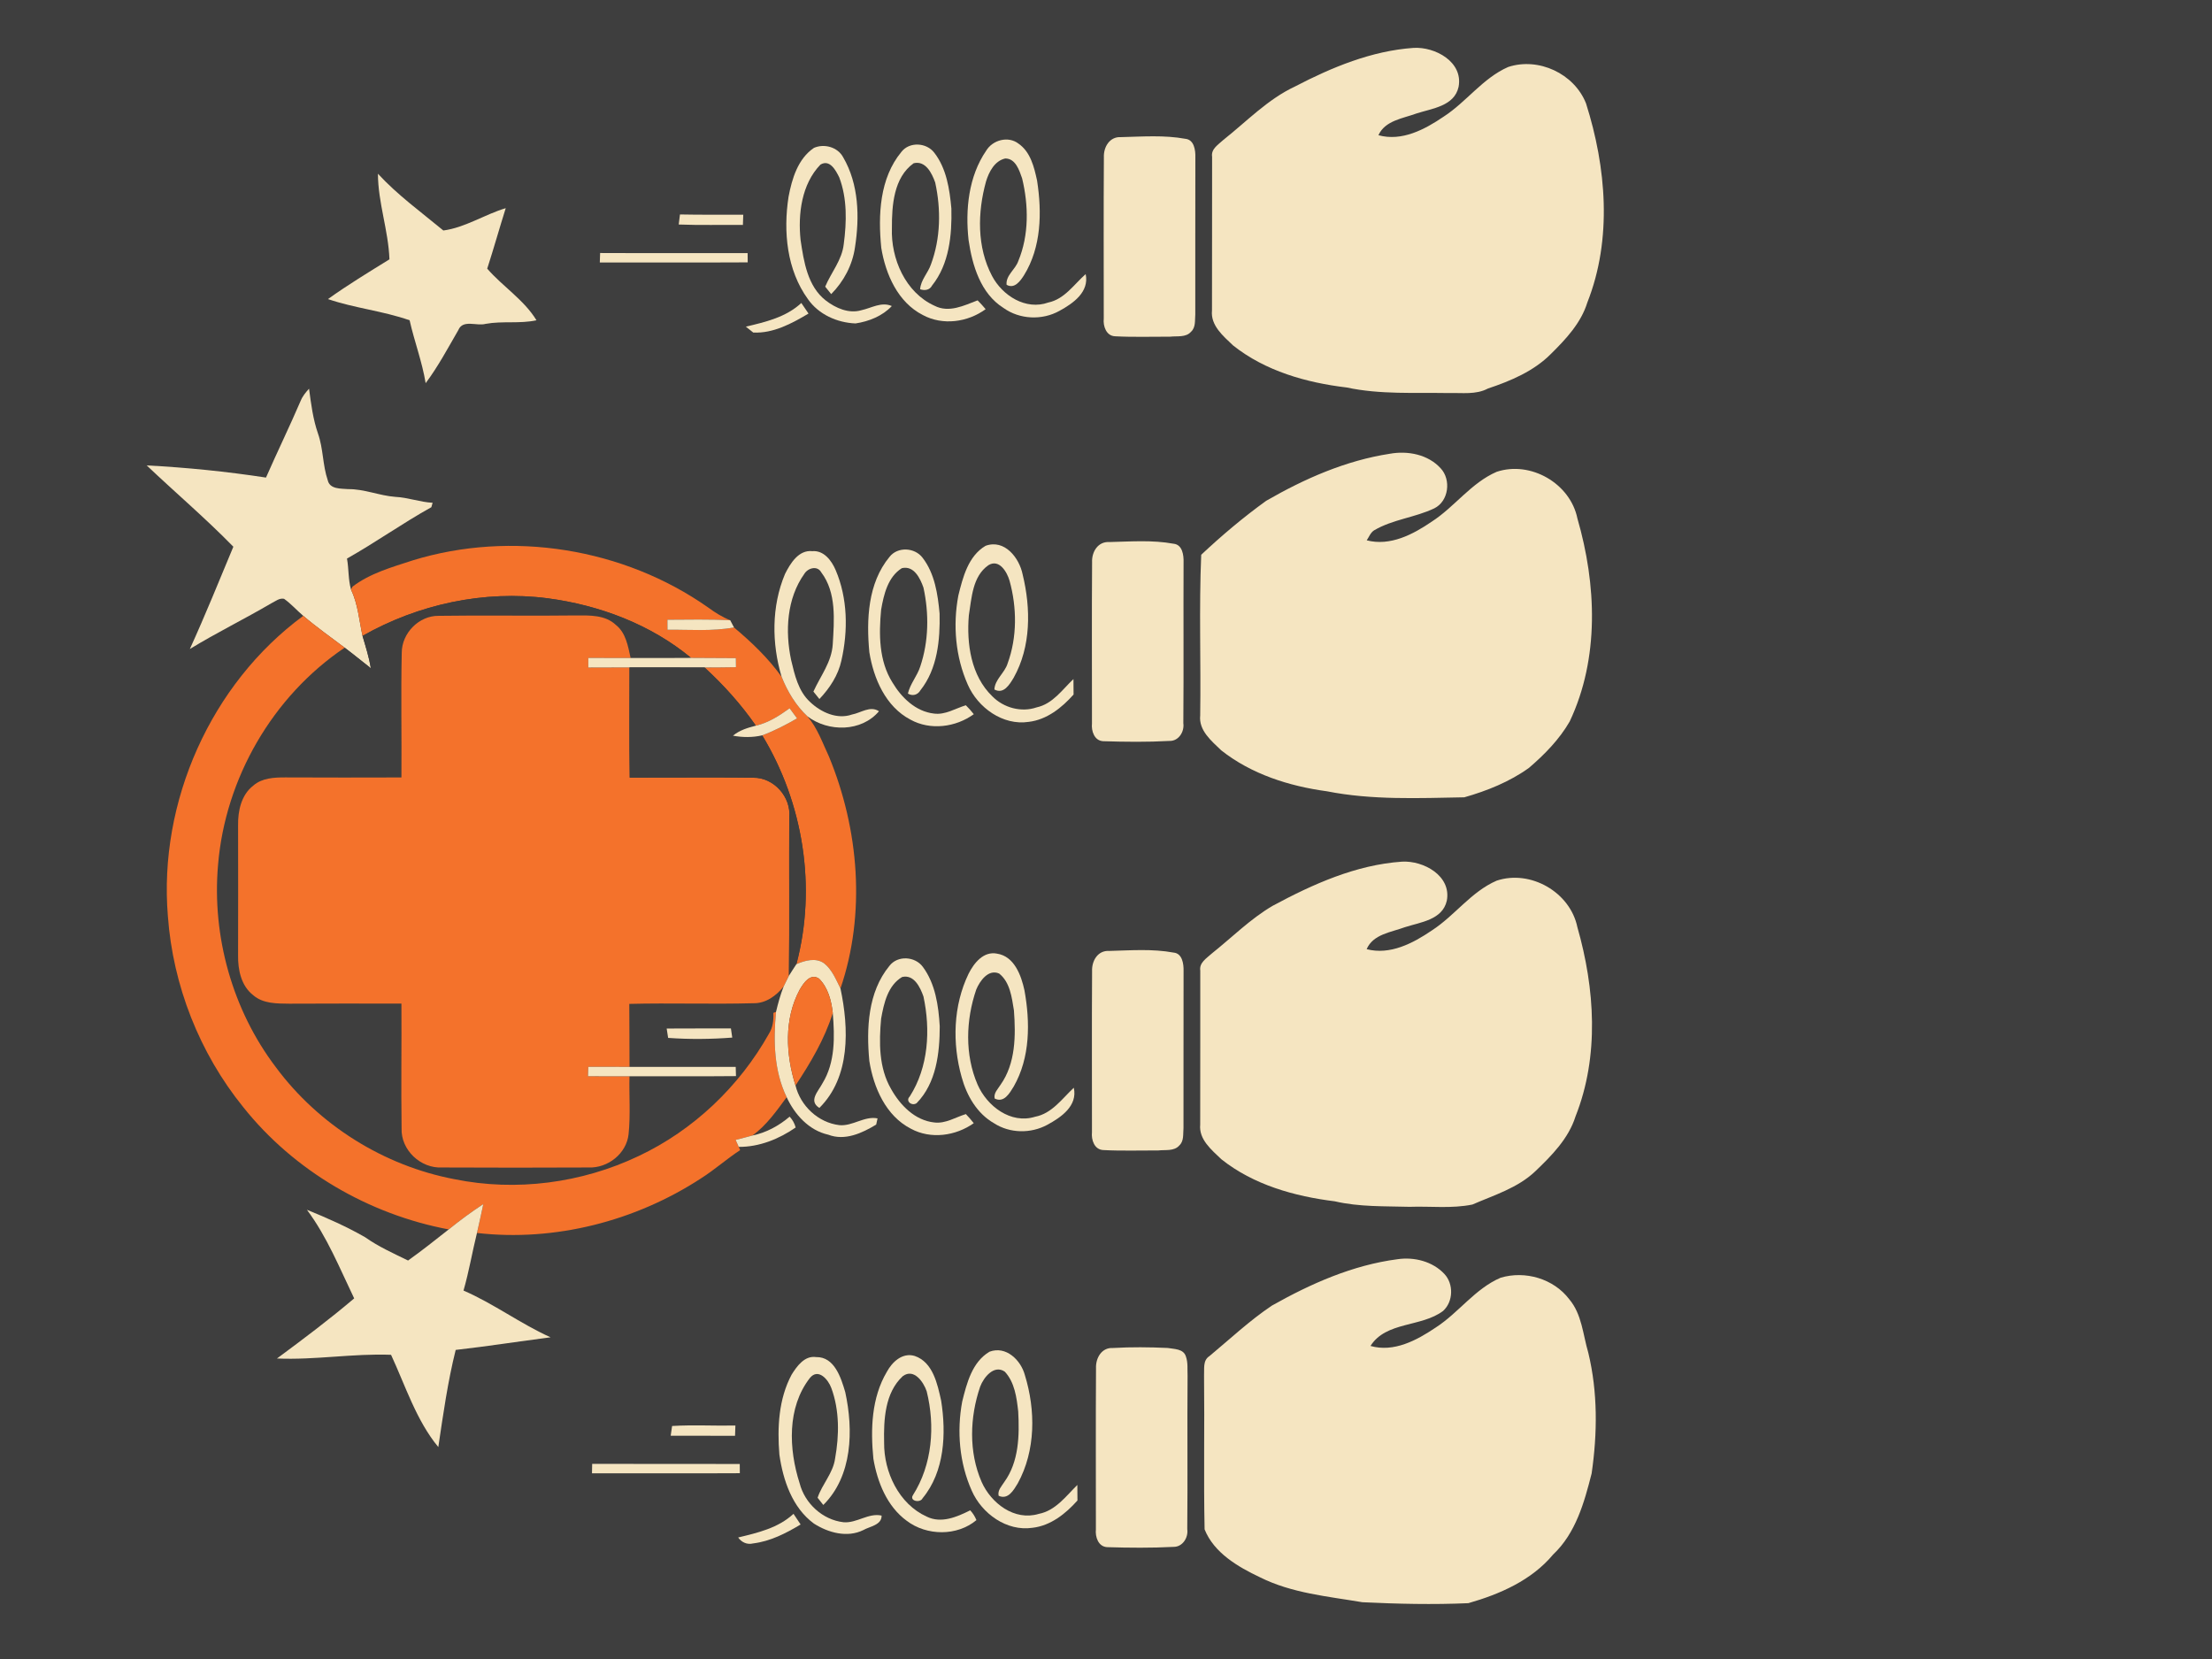 <?xml version="1.0" encoding="UTF-8" standalone="no"?>
<svg
   xmlns:dc="http://purl.org/dc/elements/1.1/"
   xmlns:cc="http://creativecommons.org/ns#"
   xmlns:rdf="http://www.w3.org/1999/02/22-rdf-syntax-ns#"
   xmlns:svg="http://www.w3.org/2000/svg"
   xmlns="http://www.w3.org/2000/svg"
   xmlns:sodipodi="http://sodipodi.sourceforge.net/DTD/sodipodi-0.dtd"
   xmlns:inkscape="http://www.inkscape.org/namespaces/inkscape"
   width="1280"
   height="960"
   viewBox="0 0 1024 768"
   version="1.1"
   id="svg3136"
   inkscape:version="0.47 r22583"
   sodipodi:docname="assist_heavy.svg">
  <defs
     id="defs3224">
    <inkscape:perspective
       sodipodi:type="inkscape:persp3d"
       inkscape:vp_x="0 : 263.75 : 1"
       inkscape:vp_y="0 : 1000 : 0"
       inkscape:vp_z="527.5 : 263.75 : 1"
       inkscape:persp3d-origin="263.75 : 175.83333 : 1"
       id="perspective3228" />
  </defs>
  <sodipodi:namedview
     pagecolor="#ffffff"
     bordercolor="#666666"
     borderopacity="1"
     objecttolerance="10"
     gridtolerance="10"
     guidetolerance="10"
     inkscape:pageopacity="0"
     inkscape:pageshadow="2"
     inkscape:window-width="1280"
     inkscape:window-height="738"
     id="namedview3222"
     showgrid="false"
     inkscape:zoom="0.44739336"
     inkscape:cx="224.45815"
     inkscape:cy="524.86998"
     inkscape:window-x="-8"
     inkscape:window-y="-8"
     inkscape:window-maximized="1"
     inkscape:current-layer="svg3136" />
  <path
     d="m 0,0 1024,0 0,768 L 0,768 0,0 z"
     id="path3138"
     style="fill:#3e3e3e" />
  <path
     d="m 599.501,40.038 c 17.089,-8.899 35.488,-16.525 54.888,-17.871 9.937,-0.582 23.022,6.442 20.838,18.017 -1.947,8.972 -12.248,9.991 -19.473,12.339 -6.279,2.311 -14.541,3.239 -17.635,10.064 10.828,3.003 21.457,-2.657 30.156,-8.572 10.61,-6.843 18.126,-17.835 29.901,-23.004 14.05,-4.623 30.556,3.039 36.034,16.834 9.391,29.61 12.248,62.769 0.619,92.178 -2.93,9.5 -9.9,16.943 -16.816,23.768 -7.953,8.044 -18.654,12.539 -29.209,16.07 -5.551,2.966 -12.011,1.911 -18.017,2.093 -15.815,-0.273 -31.848,0.746 -47.409,-2.584 -18.654,-2.22 -37.599,-7.589 -52.522,-19.437 -4.532,-4.331 -10.519,-9.227 -9.791,-16.215 0.091,-23.713 -0.018,-47.427 0.055,-71.14 -0.582,-3.694 2.966,-5.696 5.241,-7.844 10.792,-8.535 20.51,-18.8 33.14,-24.696 z"
     id="path3140"
     style="fill:#f5e5c1" />
  <path
     d="m 518.97,63.478 c 9.9,-0.237 20.001,-1.019 29.792,0.783 4.04,0.4 4.695,5.26 4.604,8.517 -0.055,24.241 -0.018,48.5 -0.036,72.742 -0.237,2.748 0.291,5.987 -1.966,8.062 -2.42,2.748 -6.461,1.893 -9.682,2.275 -8.499,-0.036 -17.016,0.273 -25.497,-0.182 -4.077,-0.164 -5.605,-4.732 -5.223,-8.208 0,-24.86 -0.109,-49.738 0.055,-74.598 -0.218,-4.75 2.639,-9.718 7.953,-9.391 z"
     id="path3142"
     style="fill:#f5e5c1" />
  <path
     d="m 456.529,69.757 c 3.003,-4.968 10.191,-6.916 14.923,-3.294 5.605,3.858 7.298,10.901 8.645,17.162 2.275,14.687 2.002,30.775 -6.042,43.769 -1.729,2.712 -4.422,6.515 -8.08,4.441 -0.437,-4.368 4.077,-7.079 5.405,-10.956 5.023,-12.011 4.805,-25.843 1.784,-38.327 -1.31,-3.731 -3.003,-9.172 -7.789,-9.191 -4.95,1.092 -7.553,6.206 -8.918,10.646 -3.949,14.286 -4.277,30.392 2.803,43.769 4.823,9.1 15.615,15.979 26.025,12.266 7.553,-1.583 11.884,-8.39 17.307,-13.158 1.729,8.317 -5.806,13.558 -12.139,17.016 -8.008,4.477 -18.436,4.022 -25.915,-1.347 -10.628,-6.697 -14.432,-19.691 -16.161,-31.43 -1.547,-14.068 -0.018,-29.428 8.153,-41.366 z"
     id="path3144"
     style="fill:#f5e5c1" />
  <path
     d="m 376.781,68.465 c 4.768,-2.093 10.992,-0.4 13.54,4.331 7.28,12.448 7.662,27.754 5.478,41.676 -1.165,8.226 -5.187,15.797 -11.01,21.675 -0.692,-0.855 -2.093,-2.566 -2.784,-3.44 2.766,-6.606 7.789,-12.303 8.59,-19.691 1.365,-10.228 1.638,-21.147 -2.093,-30.938 -1.602,-3.221 -4.35,-8.481 -8.699,-5.878 -8.736,9.045 -10.446,22.894 -9.191,34.906 1.492,9.955 3.203,21.457 11.702,28.027 4.568,3.512 10.646,6.188 16.434,4.477 4.659,-1.001 9.318,-4.058 14.104,-1.929 -4.368,4.623 -10.592,7.116 -16.798,8.044 -8.499,-0.328 -17.071,-4.131 -22.039,-11.247 -9.809,-13.522 -11.465,-31.284 -8.972,-47.39 1.583,-8.372 4.313,-17.58 11.738,-22.621 z"
     id="path3146"
     style="fill:#f5e5c1" />
  <path
     d="m 417.292,70.303 c 3.749,-4.805 11.629,-4.331 15.233,0.419 5.642,7.28 7.079,16.852 7.898,25.788 0.291,12.303 -0.983,25.733 -8.954,35.688 -1.092,2.147 -3.44,2.402 -5.514,1.711 0.273,-4.277 3.64,-7.516 4.987,-11.465 4.513,-12.066 4.732,-25.479 1.984,-37.981 -1.529,-4.277 -4.422,-10.228 -9.955,-8.899 -9.282,6.606 -10.119,19.564 -10.082,30.01 -0.528,14.195 6.26,29.865 19.71,35.961 6.679,3.44 13.649,-0.091 19.964,-2.493 1.292,1.292 2.53,2.657 3.713,4.077 -8.281,6.078 -19.892,7.68 -29.082,2.712 -11.575,-5.896 -17.235,-18.891 -19.236,-31.12 -1.492,-15.105 -0.819,-32.158 9.336,-44.406 z"
     id="path3148"
     style="fill:#f5e5c1" />
  <path
     d="m 174.954,80.422 c 9.081,9.864 20.001,17.762 30.283,26.279 10.119,-1.347 19.091,-7.407 28.882,-10.337 -2.93,9.318 -5.569,18.709 -8.572,28.008 7.225,8.317 17.053,14.432 22.803,23.895 -7.753,1.693 -15.724,0.237 -23.531,1.656 -4.095,1.165 -10.555,-2.184 -12.63,2.857 -4.823,8.335 -9.373,16.889 -15.142,24.605 -1.62,-9.937 -5.223,-19.327 -7.425,-29.118 -12.357,-4.331 -25.406,-5.587 -37.799,-9.809 9.172,-6.588 18.854,-12.448 28.463,-18.399 -0.473,-13.376 -5.278,-26.152 -5.332,-39.638 z"
     id="path3150"
     style="fill:#f5e5c1" />
  <path
     d="m 314.195,103.935 c 0.146,-1.165 0.437,-3.494 0.582,-4.659 9.755,0.2 19.528,0.091 29.3,0.109 -0.055,1.583 -0.109,3.167 -0.164,4.75 -9.9,-0.109 -19.819,0.182 -29.719,-0.2 z"
     id="path3152"
     style="fill:#f5e5c1" />
  <path
     d="m 277.815,117.129 c 22.749,0.109 45.516,-0.018 68.283,0.055 0,1.074 0.018,3.203 0.036,4.277 -22.822,0.127 -45.643,0.018 -68.465,0.055 0.036,-1.092 0.109,-3.294 0.146,-4.386 z"
     id="path3154"
     style="fill:#f5e5c1" />
  <path
     d="m 345.278,151.216 c 9.1,-2.147 18.599,-4.368 25.679,-10.956 1.11,1.62 2.238,3.258 3.33,4.896 -7.753,4.604 -16.306,9.245 -25.588,8.79 -0.855,-0.673 -2.566,-2.056 -3.421,-2.73 z"
     id="path3156"
     style="fill:#f5e5c1" />
  <path
     d="m 139.192,185.558 c 0.855,-2.166 2.348,-3.931 3.876,-5.624 0.928,7.007 1.82,14.086 4.149,20.802 2.475,6.988 2.111,14.596 4.513,21.602 0.946,4.204 6.097,3.804 9.445,4.095 7.48,-0.091 14.45,3.039 21.857,3.585 5.86,0.273 11.393,2.439 17.235,2.73 -0.146,0.51 -0.437,1.547 -0.582,2.056 -13.34,7.407 -25.77,16.288 -39.055,23.768 0.874,4.732 0.528,9.7 1.856,14.323 3.221,6.752 3.767,14.268 5.332,21.475 1.456,4.95 3.021,9.9 3.876,14.996 -4.058,-3.167 -8.026,-6.442 -12.139,-9.536 -6.424,-4.841 -13.031,-9.5 -19.164,-14.741 -3.003,-2.566 -5.642,-5.569 -8.881,-7.88 -2.166,-0.473 -3.986,1.147 -5.806,2.02 -12.466,7.316 -25.479,13.686 -37.818,21.22 7.116,-15.597 13.54,-31.521 20.146,-47.354 -12.758,-13.067 -26.825,-25.042 -40.111,-37.636 18.454,0.965 36.944,2.821 55.216,5.624 5.223,-11.902 10.919,-23.586 16.052,-35.525 z"
     id="path3158"
     style="fill:#f5e5c1" />
  <path
     d="m 586.125,231.856 c 17.744,-10.246 36.926,-18.69 57.291,-21.802 8.281,-1.492 17.671,0.309 23.513,6.734 4.95,5.296 3.731,15.251 -2.966,18.545 -8.936,4.259 -19.218,5.096 -27.826,10.155 -1.693,1.074 -2.366,3.057 -3.44,4.641 10.847,2.821 21.42,-2.712 30.119,-8.663 10.646,-6.879 18.199,-17.926 30.047,-23.058 15.688,-5.205 34.05,5.351 37.363,21.584 8.845,30.538 10.282,64.698 -3.567,93.998 -4.786,8.299 -11.611,15.269 -18.854,21.475 -8.954,6.442 -19.4,10.628 -29.937,13.631 -21.184,0.382 -42.677,1.347 -63.569,-2.784 -17.471,-2.366 -34.997,-7.917 -48.955,-18.963 -4.513,-4.35 -10.483,-9.191 -9.736,-16.161 0.364,-24.787 -0.582,-49.647 0.473,-74.38 9.482,-8.881 19.491,-17.344 30.047,-24.951 z"
     id="path3160"
     style="fill:#f5e5c1" />
  <path
     d="m 513.602,250.929 c 9.846,-0.237 19.928,-1.019 29.683,0.783 4.113,0.4 4.732,5.332 4.623,8.626 -0.109,24.824 0.091,49.647 -0.109,74.471 0.564,3.895 -2.166,8.335 -6.424,8.19 -10.191,0.564 -20.438,0.455 -30.647,0.127 -4.113,-0.164 -5.605,-4.75 -5.223,-8.244 0.018,-24.896 -0.127,-49.774 0.055,-74.653 -0.2,-4.786 2.748,-9.664 8.044,-9.3 z"
     id="path3162"
     style="fill:#f5e5c1" />
  <path
     d="m 191.078,259.409 c 45.734,-14.031 97.602,-5.696 136.729,21.802 3.167,2.329 6.533,4.459 10.228,5.915 -9.682,-0.51 -19.382,-0.273 -29.064,-0.237 0,1.147 0.018,3.458 0.018,4.623 10.282,-0.073 20.638,0.819 30.811,-1.037 8.099,6.788 15.87,14.213 22.021,22.822 2.73,6.843 6.552,13.249 11.957,18.326 4.641,5.369 6.97,12.23 9.955,18.563 13.904,33.686 17.18,72.687 5.351,107.411 -2.093,-4.113 -3.858,-8.717 -7.589,-11.666 -3.858,-2.73 -8.845,-1.31 -12.812,0.4 9.445,-35.561 3.221,-74.562 -15.833,-105.918 5.624,-2.075 10.956,-4.859 16.143,-7.844 -1.165,-1.565 -2.311,-3.13 -3.458,-4.695 -4.768,3.458 -9.809,6.715 -15.615,8.062 -6.861,-9.864 -14.905,-18.818 -23.75,-26.935 4.859,0 9.7,-0.055 14.541,-0.127 -0.018,-1.056 -0.036,-3.148 -0.055,-4.204 -6.916,-0.036 -13.813,-0.091 -20.729,-0.109 -18.727,-15.524 -42.404,-24.423 -66.372,-27.59 -29.501,-3.858 -59.948,2.766 -85.736,17.398 -1.565,-7.207 -2.111,-14.723 -5.332,-21.475 l 0.71,-1.329 c 8.153,-6.224 18.272,-9.009 27.881,-12.157 z"
     id="path3164"
     style="fill:#f4722b" />
  <path
     d="m 443.644,275.697 c 2.075,-8.426 4.568,-18.29 12.594,-23.022 8.808,-3.221 15.633,5.569 17.18,13.285 3.822,15.688 3.931,33.377 -4.168,47.791 -1.893,3.13 -4.604,7.771 -8.918,5.442 0.218,-4.714 4.823,-7.698 6.133,-12.102 4.441,-12.139 4.313,-25.861 0.892,-38.236 -1.165,-4.058 -4.805,-10.282 -9.791,-7.207 -7.407,5.15 -7.753,15.16 -9.063,23.222 -1.092,13.085 0.983,27.972 10.865,37.472 5.223,5.332 13.431,7.571 20.547,5.114 7.425,-1.602 11.829,-8.19 17.016,-13.103 0.018,2.384 0.036,4.786 0.055,7.17 -5.442,6.115 -12.375,11.666 -20.765,12.648 -11.957,1.82 -23.55,-6.57 -28.209,-17.235 -5.696,-12.83 -6.97,-27.499 -4.368,-41.239 z"
     id="path3166"
     style="fill:#f5e5c1" />
  <path
     d="m 363.387,265.743 c 2.439,-4.877 6.315,-11.302 12.667,-10.592 5.332,-0.437 8.899,4.35 10.774,8.717 5.624,13.122 5.806,28.099 2.693,41.876 -1.492,6.861 -5.423,12.83 -10.191,17.853 -0.692,-0.855 -2.093,-2.584 -2.784,-3.44 3.239,-7.17 8.463,-13.667 8.954,-21.875 0.655,-11.101 1.82,-23.95 -5.332,-33.341 -1.784,-3.258 -6.169,-2.002 -7.807,0.692 -8.153,11.429 -8.954,26.516 -6.133,39.892 1.638,6.897 3.33,14.45 8.772,19.437 5.041,4.786 12.503,8.244 19.437,5.806 4.113,-0.764 8.408,-4.204 12.466,-1.511 -8.117,9.609 -23.386,9.718 -33.122,2.366 -5.405,-5.078 -9.227,-11.484 -11.957,-18.326 -4.604,-15.396 -4.714,-32.613 1.565,-47.554 z"
     id="path3168"
     style="fill:#f5e5c1" />
  <path
     d="m 411.778,257.808 c 3.749,-4.841 11.684,-4.404 15.305,0.382 5.642,7.298 7.061,16.907 7.88,25.843 0.273,12.23 -0.983,25.57 -8.863,35.506 -1.256,2.166 -3.622,2.839 -5.805,1.547 1.019,-4.513 4.295,-8.099 5.696,-12.485 3.967,-11.72 4.131,-24.532 1.511,-36.562 -1.511,-4.331 -4.422,-10.373 -10.028,-9.009 -6.461,4.058 -8.353,12.193 -9.573,19.218 -1.074,11.338 -1.056,23.677 5.223,33.668 4.168,6.988 10.737,13.449 19.2,14.414 5.278,0.728 9.918,-2.384 14.796,-3.84 1.31,1.292 2.53,2.675 3.676,4.131 -8.39,6.078 -20.128,7.607 -29.337,2.511 -11.484,-6.024 -17.053,-19.018 -19.018,-31.23 -1.401,-15.014 -0.728,-31.939 9.336,-44.096 z"
     id="path3170"
     style="fill:#f5e5c1" />
  <path
     d="m 167.82,294.37 c 25.788,-14.632 56.235,-21.256 85.736,-17.398 23.968,3.167 47.645,12.066 66.372,27.59 -9.336,0.073 -18.654,0.073 -27.99,0.055 -1.219,-5.478 -2.166,-11.666 -6.879,-15.36 -4.896,-4.623 -12.011,-4.368 -18.272,-4.35 -21.238,0.291 -42.495,-0.146 -63.733,0.182 -9.118,-0.109 -17.053,8.026 -17.071,17.071 -0.419,19.236 0,38.491 -0.146,57.746 -17.89,0.073 -35.779,0.055 -53.669,-0.018 -5.15,0 -10.828,0.2 -14.923,3.804 -5.569,4.295 -7.134,11.72 -7.025,18.399 0.036,20.055 0.055,40.111 0,60.148 -0.109,6.697 1.42,14.159 7.007,18.472 4.586,3.986 10.974,3.858 16.689,3.931 17.307,-0.091 34.615,-0.073 51.922,-0.036 0.109,19.218 -0.2,38.455 0.073,57.673 -0.4,10.119 8.845,18.745 18.836,18.181 22.567,0.109 45.134,0.109 67.7,0 8.899,0.382 17.58,-6.388 18.545,-15.396 0.928,-8.899 0.2,-17.89 0.419,-26.825 16.434,-0.036 32.867,0.091 49.301,-0.073 -0.018,-1.074 -0.091,-3.203 -0.127,-4.277 -16.379,0 -32.776,0 -49.156,0 -0.055,-9.718 -0.018,-19.437 -0.109,-29.155 19.127,-0.491 38.273,0.218 57.382,-0.309 5.769,0.146 10.628,-3.421 14.068,-7.735 -1.511,3.822 -2.584,7.771 -3.531,11.757 -0.309,0.109 -0.928,0.346 -1.238,0.455 0.164,3.312 -0.2,6.715 -2.002,9.591 -13.722,24.46 -34.979,44.715 -60.384,56.69 -26.298,12.521 -56.672,16.525 -85.244,10.701 -32.704,-6.206 -62.805,-25.06 -82.642,-51.794 -20.11,-26.48 -29.664,-60.603 -26.789,-93.671 3.294,-40.038 25.242,-78.11 58.619,-100.586 4.113,3.094 8.08,6.37 12.139,9.536 -0.855,-5.096 -2.42,-10.046 -3.876,-14.996 z"
     id="path3172"
     style="fill:#3e3e3e" />
  <path
     d="m 77.716,424.111 c -4.368,-52.886 19.837,-107.484 62.678,-139.023 6.133,5.241 12.739,9.9 19.164,14.741 -33.377,22.476 -55.325,60.548 -58.619,100.586 -2.875,33.068 6.679,67.191 26.789,93.671 19.837,26.734 49.938,45.589 82.642,51.794 28.573,5.824 58.947,1.82 85.244,-10.701 25.406,-11.975 46.662,-32.231 60.384,-56.69 1.802,-2.875 2.166,-6.279 2.002,-9.591 0.309,-0.109 0.928,-0.346 1.238,-0.455 -1.238,13.322 -1.001,27.189 4.932,39.474 -4.695,6.388 -9.354,13.049 -15.833,17.744 -2.584,0.728 -5.187,1.365 -7.789,2.038 0.364,0.801 1.074,2.42 1.438,3.221 l 0.655,1.511 c -6.26,4.058 -11.829,9.1 -18.144,13.085 -30.338,19.782 -67.628,29.391 -103.698,25.26 1.019,-4.459 2.02,-8.899 2.948,-13.376 -5.533,3.64 -10.865,7.571 -16.015,11.738 C 170.713,562.169 136.135,542.077 112.622,512.54 92.366,487.534 80.045,456.214 77.716,424.111 z"
     id="path3174"
     style="fill:#f4722b" />
  <path
     d="m 185.982,302.159 c 0.018,-9.045 7.953,-17.18 17.071,-17.071 21.238,-0.328 42.495,0.109 63.733,-0.182 6.26,-0.018 13.376,-0.273 18.272,4.35 4.714,3.694 5.66,9.882 6.879,15.36 -6.533,0 -13.067,0 -19.6,-0.036 0,1.11 0,3.33 0,4.441 6.351,-0.036 12.721,-0.055 19.091,-0.055 -0.018,17.016 -0.164,34.014 0.091,51.03 19.036,0 38.091,-0.237 57.109,0.036 9.573,-0.2 17.708,8.954 16.743,18.417 -0.127,24.405 0.127,48.828 -0.146,73.233 -0.819,1.674 -1.656,3.33 -2.457,5.005 -3.44,4.313 -8.299,7.88 -14.068,7.735 -19.109,0.528 -38.254,-0.182 -57.382,0.309 0.091,9.718 0.055,19.437 0.109,29.155 -6.37,0 -12.721,-0.018 -19.091,-0.018 -0.036,1.092 -0.109,3.276 -0.146,4.35 6.406,0.018 12.812,0.036 19.218,0.018 -0.218,8.936 0.51,17.926 -0.419,26.825 -0.965,9.009 -9.646,15.779 -18.545,15.396 -22.567,0.109 -45.134,0.109 -67.7,0 -9.991,0.564 -19.236,-8.062 -18.836,-18.181 -0.273,-19.218 0.036,-38.455 -0.073,-57.673 -17.307,-0.036 -34.615,-0.055 -51.922,0.036 -5.715,-0.073 -12.102,0.055 -16.689,-3.931 -5.587,-4.313 -7.116,-11.775 -7.007,-18.472 0.055,-20.037 0.036,-40.093 0,-60.148 -0.109,-6.679 1.456,-14.104 7.025,-18.399 4.095,-3.603 9.773,-3.804 14.923,-3.804 17.89,0.073 35.779,0.091 53.669,0.018 0.146,-19.255 -0.273,-38.509 0.146,-57.746 z"
     id="path3176"
     style="fill:#f4722b" />
  <path
     d="m 308.971,286.89 c 9.682,-0.036 19.382,-0.273 29.064,0.237 0.437,0.837 1.329,2.511 1.765,3.349 -10.173,1.856 -20.529,0.965 -30.811,1.037 0,-1.165 -0.018,-3.476 -0.018,-4.623 z"
     id="path3178"
     style="fill:#f5e5c1" />
  <path
     d="m 272.337,304.579 c 6.533,0.036 13.067,0.036 19.6,0.036 9.336,0.018 18.654,0.018 27.99,-0.055 6.916,0.018 13.813,0.073 20.729,0.109 0.018,1.056 0.036,3.148 0.055,4.204 -4.841,0.073 -9.682,0.127 -14.541,0.127 -11.575,-0.036 -23.167,-0.036 -34.742,-0.036 -6.37,0 -12.739,0.018 -19.091,0.055 0,-1.11 0,-3.33 0,-4.441 z"
     id="path3180"
     style="fill:#f5e5c1" />
  <path
     d="m 291.427,308.965 c 11.575,0 23.167,0 34.742,0.036 8.845,8.117 16.889,17.071 23.75,26.935 -3.767,0.965 -7.571,2.093 -10.61,4.641 4.477,0.819 9.081,0.874 13.54,-0.164 19.054,31.357 25.278,70.358 15.833,105.918 -1.165,1.784 -2.348,3.549 -3.458,5.351 0.273,-24.405 0.018,-48.828 0.146,-73.233 0.965,-9.464 -7.17,-18.618 -16.743,-18.417 -19.018,-0.273 -38.072,-0.036 -57.109,-0.036 -0.255,-17.016 -0.109,-34.014 -0.091,-51.03 z"
     id="path3182"
     style="fill:#3e3e3e" />
  <path
     d="m 349.919,335.936 c 5.806,-1.347 10.847,-4.604 15.615,-8.062 1.147,1.565 2.293,3.13 3.458,4.695 -5.187,2.985 -10.519,5.769 -16.143,7.844 -4.459,1.037 -9.063,0.983 -13.54,0.164 3.039,-2.548 6.843,-3.676 10.61,-4.641 z"
     id="path3184"
     style="fill:#f5e5c1" />
  <path
     d="m 589.219,419.288 c 18.563,-9.991 38.509,-18.945 59.802,-20.401 9.937,-0.564 22.967,6.515 20.747,18.09 -2.02,8.881 -12.193,9.918 -19.4,12.248 -6.315,2.366 -14.687,3.185 -17.708,10.173 10.847,2.839 21.457,-2.73 30.174,-8.663 10.646,-6.879 18.181,-17.926 30.028,-23.058 15.651,-5.187 33.996,5.314 37.344,21.511 8.117,28.372 10.228,59.711 -0.837,87.592 -3.221,10.282 -11.047,18.181 -18.636,25.442 -8.135,7.735 -19.073,11.029 -29.118,15.396 -9.573,1.966 -19.4,0.71 -29.082,1.056 -11.556,-0.328 -23.277,0.091 -34.615,-2.548 -18.654,-2.311 -37.617,-7.607 -52.541,-19.491 -4.495,-4.313 -10.464,-9.136 -9.773,-16.052 0.091,-23.75 -0.018,-47.5 0.036,-71.249 -0.564,-3.658 2.875,-5.678 5.15,-7.789 9.427,-7.462 17.981,-16.161 28.427,-22.257 z"
     id="path3186"
     style="fill:#f5e5c1" />
  <path
     d="m 513.456,440.217 c 9.918,-0.255 20.037,-1.056 29.846,0.764 4.04,0.364 4.695,5.278 4.604,8.535 -0.055,24.223 0,48.464 -0.036,72.705 -0.255,2.73 0.309,5.969 -1.947,8.062 -2.402,2.748 -6.442,1.911 -9.682,2.293 -8.499,-0.036 -17.016,0.273 -25.497,-0.182 -4.131,-0.164 -5.624,-4.75 -5.241,-8.244 0.018,-24.86 -0.109,-49.738 0.055,-74.598 -0.2,-4.732 2.639,-9.664 7.898,-9.336 z"
     id="path3188"
     style="fill:#f5e5c1" />
  <path
     d="m 448.376,450.791 c 2.493,-4.95 6.897,-10.574 13.194,-9.318 7.971,1.219 11.192,10.064 12.685,16.998 2.675,14.796 2.693,31.084 -4.968,44.497 -1.911,3.112 -4.495,7.753 -8.827,5.569 -0.546,-2.566 1.511,-4.386 2.712,-6.351 7.025,-9.918 7.079,-22.803 6.206,-34.451 -0.965,-5.951 -1.784,-13.067 -6.843,-17.053 -4.968,-2.22 -8.954,3.421 -10.61,7.425 -4.823,14.086 -5.351,30.174 0.637,44.005 4.368,9.955 15.305,18.363 26.589,14.869 7.862,-1.511 12.466,-8.335 17.944,-13.431 1.856,8.408 -5.878,13.686 -12.248,17.144 -7.589,4.131 -17.326,4.04 -24.642,-0.692 -7.917,-4.495 -12.685,-12.812 -15.032,-21.384 -4.404,-15.651 -3.931,-33.049 3.203,-47.827 z"
     id="path3190"
     style="fill:#f5e5c1" />
  <path
     d="m 368.682,446.332 c 3.967,-1.711 8.954,-3.13 12.812,-0.4 3.731,2.948 5.496,7.553 7.589,11.666 3.913,18.454 4.659,40.984 -9.773,55.289 -5.205,-3.239 -0.473,-7.716 1.42,-11.374 5.969,-9.682 5.696,-21.602 4.786,-32.54 -0.619,-5.715 -2.166,-11.702 -6.315,-15.906 -4.058,-2.784 -7.243,2.038 -9.027,5.132 -7.298,13.576 -6.442,29.992 -1.911,44.315 2.311,9.463 10.555,17.198 20.292,18.345 6.151,0.582 11.556,-4.331 17.689,-3.13 -0.164,0.71 -0.473,2.147 -0.637,2.875 -6.533,3.967 -14.505,7.644 -22.185,4.677 -8.936,-1.984 -15.542,-9.318 -19.255,-17.362 -5.933,-12.284 -6.169,-26.152 -4.932,-39.474 0.946,-3.986 2.02,-7.935 3.531,-11.757 0.801,-1.674 1.638,-3.33 2.457,-5.005 1.11,-1.802 2.293,-3.567 3.458,-5.351 z"
     id="path3192"
     style="fill:#f5e5c1" />
  <path
     d="m 411.723,447.151 c 3.785,-4.968 11.848,-4.477 15.469,0.419 5.842,7.844 7.28,18.053 7.844,27.553 -0.018,12.412 -1.602,26.279 -10.701,35.561 -2.202,1.529 -5.351,-0.983 -3.185,-3.094 8.699,-13.613 9.664,-30.811 6.351,-46.28 -1.511,-4.277 -4.35,-10.319 -9.882,-9.027 -6.643,3.913 -8.463,12.266 -9.718,19.273 -1.001,10.938 -1.092,22.767 4.604,32.558 4.186,7.498 11.029,14.559 20.001,15.506 5.223,0.655 9.809,-2.42 14.632,-3.876 1.274,1.347 2.493,2.73 3.64,4.204 -8.353,5.933 -19.892,7.553 -29.064,2.584 -11.647,-5.951 -17.307,-19.073 -19.273,-31.393 -1.401,-14.996 -0.71,-31.83 9.282,-43.987 z"
     id="path3194"
     style="fill:#f5e5c1" />
  <path
     d="m 370.175,458.198 c 1.784,-3.094 4.968,-7.917 9.027,-5.132 4.149,4.204 5.696,10.191 6.315,15.906 -3.785,12.048 -10.301,23.058 -17.253,33.541 -4.532,-14.323 -5.387,-30.738 1.911,-44.315 z"
     id="path3196"
     style="fill:#f4722b" />
  <path
     d="m 308.626,476.142 c 9.918,-0.073 19.819,-0.018 29.737,-0.055 0.164,1.056 0.455,3.185 0.619,4.24 -9.864,0.764 -19.819,0.855 -29.683,0.146 -0.164,-1.092 -0.51,-3.258 -0.673,-4.331 z"
     id="path3198"
     style="fill:#f5e5c1" />
  <path
     d="m 272.337,493.868 c 6.37,0 12.721,0.018 19.091,0.018 16.379,0 32.776,0 49.156,0 0.036,1.074 0.109,3.203 0.127,4.277 -16.434,0.164 -32.867,0.036 -49.301,0.073 -6.406,0.018 -12.812,0 -19.218,-0.018 0.036,-1.074 0.109,-3.258 0.146,-4.35 z"
     id="path3200"
     style="fill:#f5e5c1" />
  <path
     d="m 348.336,525.661 c 6.424,-1.329 12.23,-4.495 17.216,-8.736 1.347,1.456 2.275,3.13 2.784,5.023 -7.68,5.332 -16.907,9.063 -26.352,8.972 -0.364,-0.801 -1.074,-2.42 -1.438,-3.221 2.602,-0.673 5.205,-1.31 7.789,-2.038 z"
     id="path3202"
     style="fill:#f5e5c1" />
  <path
     d="m 207.73,569.139 c 5.15,-4.168 10.483,-8.099 16.015,-11.738 -0.928,4.477 -1.929,8.918 -2.948,13.376 -2.184,8.863 -3.694,17.89 -6.224,26.662 14.068,6.097 26.352,15.36 40.311,21.639 -14.65,1.875 -29.246,4.186 -43.933,5.842 -3.694,14.796 -5.806,29.919 -8.044,44.97 -10.191,-12.339 -15.178,-28.263 -21.875,-42.713 -17.526,-0.673 -35.179,2.475 -52.814,1.711 12.139,-8.972 24.241,-18.053 35.743,-27.826 -6.734,-13.995 -12.521,-28.482 -21.875,-41.021 9.191,3.749 18.363,7.771 26.989,12.739 6.169,4.368 13.085,7.443 19.837,10.756 6.424,-4.586 12.612,-9.5 18.818,-14.395 z"
     id="path3204"
     style="fill:#f5e5c1" />
  <path
     d="m 588.818,604.391 c 18.017,-10.155 37.417,-18.763 58.11,-21.457 7.753,-1.147 16.288,1.001 21.73,6.825 4.35,4.641 4.131,12.812 -0.601,17.107 -10.009,7.589 -26.425,4.805 -33.614,16.215 10.81,3.094 21.438,-2.621 30.156,-8.499 10.683,-6.879 18.217,-17.999 30.101,-23.095 11.32,-3.367 24.496,0.419 31.739,9.955 5.896,6.97 6.333,16.379 8.827,24.769 4.422,18.29 4.24,37.381 1.547,55.907 -3.421,13.467 -7.352,27.644 -17.817,37.508 -9.955,11.939 -24.66,18.363 -39.255,22.53 -16.325,0.728 -32.722,0.346 -49.046,-0.437 -16.033,-2.712 -32.704,-4.168 -47.463,-11.575 -10.173,-4.805 -21.256,-11.302 -25.588,-22.148 -0.491,-23.677 0.018,-47.372 -0.255,-71.067 0.2,-3.148 -0.673,-7.134 2.475,-9.136 9.536,-7.917 18.618,-16.488 28.955,-23.404 z"
     id="path3206"
     style="fill:#f5e5c1" />
  <path
     d="m 515.258,624.027 c 8.408,-0.491 16.871,-0.4 25.278,-0.018 3.039,0.546 7.352,0.328 8.463,3.967 1.019,2.875 0.619,5.987 0.764,8.99 -0.2,23.641 0.091,47.299 -0.146,70.94 0.564,3.913 -2.184,8.262 -6.406,8.19 -10.21,0.528 -20.456,0.437 -30.647,0.127 -4.149,-0.2 -5.623,-4.75 -5.241,-8.262 0.018,-24.824 -0.109,-49.665 0.055,-74.489 -0.218,-4.75 2.584,-9.773 7.88,-9.445 z"
     id="path3208"
     style="fill:#f5e5c1" />
  <path
     d="m 445.428,648.851 c 2.093,-8.463 4.586,-18.363 12.667,-23.113 7.625,-2.839 14.468,3.876 16.343,10.81 5.023,16.288 5.059,34.979 -3.312,50.193 -1.911,3.13 -4.459,7.698 -8.827,5.696 -0.564,-2.584 1.42,-4.441 2.639,-6.406 6.77,-9.354 7.025,-21.529 6.424,-32.613 -0.71,-6.406 -1.62,-13.486 -6.188,-18.417 -5.005,-3.458 -9.827,2.657 -11.429,6.934 -4.823,14.122 -5.351,30.229 0.673,44.078 4.386,9.882 15.214,18.199 26.425,14.814 7.826,-1.511 12.576,-8.171 17.89,-13.395 0.018,2.384 0.036,4.786 0.055,7.189 -5.442,6.115 -12.394,11.666 -20.783,12.63 -11.939,1.802 -23.495,-6.552 -28.154,-17.18 -5.733,-12.83 -6.97,-27.481 -4.422,-41.221 z"
     id="path3210"
     style="fill:#f5e5c1" />
  <path
     d="m 366.462,636.366 c 2.475,-3.967 6.024,-8.918 11.356,-8.135 8.499,-0.164 11.502,9.555 13.467,16.215 3.822,17.508 3.403,38.819 -10.155,52.249 -0.655,-0.837 -1.984,-2.511 -2.639,-3.349 2.075,-6.279 7.189,-11.374 8.099,-18.181 1.929,-10.719 2.075,-22.294 -1.747,-32.613 -1.42,-3.913 -6.042,-9.373 -9.918,-4.659 -10.665,13.704 -9.809,32.977 -4.75,48.755 2.384,9.336 10.628,16.925 20.274,18.035 6.151,0.546 11.575,-4.441 17.671,-3.076 0.109,4.404 -5.514,5.005 -8.481,6.715 -7.425,3.658 -16.234,1.219 -22.858,-3.021 -10.028,-7.371 -14.286,-20.074 -15.979,-31.921 -1.019,-12.503 -0.364,-25.752 5.66,-37.017 z"
     id="path3212"
     style="fill:#f5e5c1" />
  <path
     d="m 410.558,635.038 c 2.457,-4.568 7.225,-9.027 12.867,-7.334 8.481,2.875 10.555,13.031 12.266,20.729 2.384,15.196 1.638,32.776 -8.59,45.134 -1.037,2.329 -6.133,1.347 -4.532,-1.329 9.045,-14.159 10.41,-32.14 6.424,-48.155 -1.492,-4.422 -5.969,-10.81 -11.083,-7.007 -8.281,7.662 -8.863,20.165 -8.626,30.756 -0.127,13.649 6.843,28.427 19.71,34.251 6.734,3.312 13.995,0.164 20.146,-2.912 1.238,1.329 2.184,2.839 2.875,4.532 -8.972,7.516 -23.004,7.316 -32.231,0.346 -9.154,-6.679 -13.631,-17.908 -15.469,-28.755 -1.347,-13.576 -0.91,-28.209 6.242,-40.256 z"
     id="path3214"
     style="fill:#f5e5c1" />
  <path
     d="m 311.137,660.134 c 9.736,-0.601 19.528,-0.018 29.3,-0.218 -0.055,1.565 -0.109,3.167 -0.164,4.768 -9.937,-0.073 -19.873,0 -29.792,-0.055 0.164,-1.128 0.491,-3.367 0.655,-4.495 z"
     id="path3216"
     style="fill:#f5e5c1" />
  <path
     d="m 274.138,677.66 c 22.767,0.091 45.552,0 68.319,0.055 0,1.074 0.018,3.203 0.036,4.277 -22.822,0.127 -45.643,0.018 -68.447,0.055 0.018,-1.092 0.073,-3.294 0.091,-4.386 z"
     id="path3218"
     style="fill:#f5e5c1" />
  <path
     d="m 341.711,711.747 c 9.081,-2.184 18.563,-4.386 25.624,-10.956 1.092,1.62 2.202,3.276 3.294,4.932 -6.77,4.077 -14.031,7.807 -21.984,8.772 -2.766,0.692 -5.332,-0.491 -6.934,-2.748 z"
     id="path3220"
     style="fill:#f5e5c1" />
</svg>
